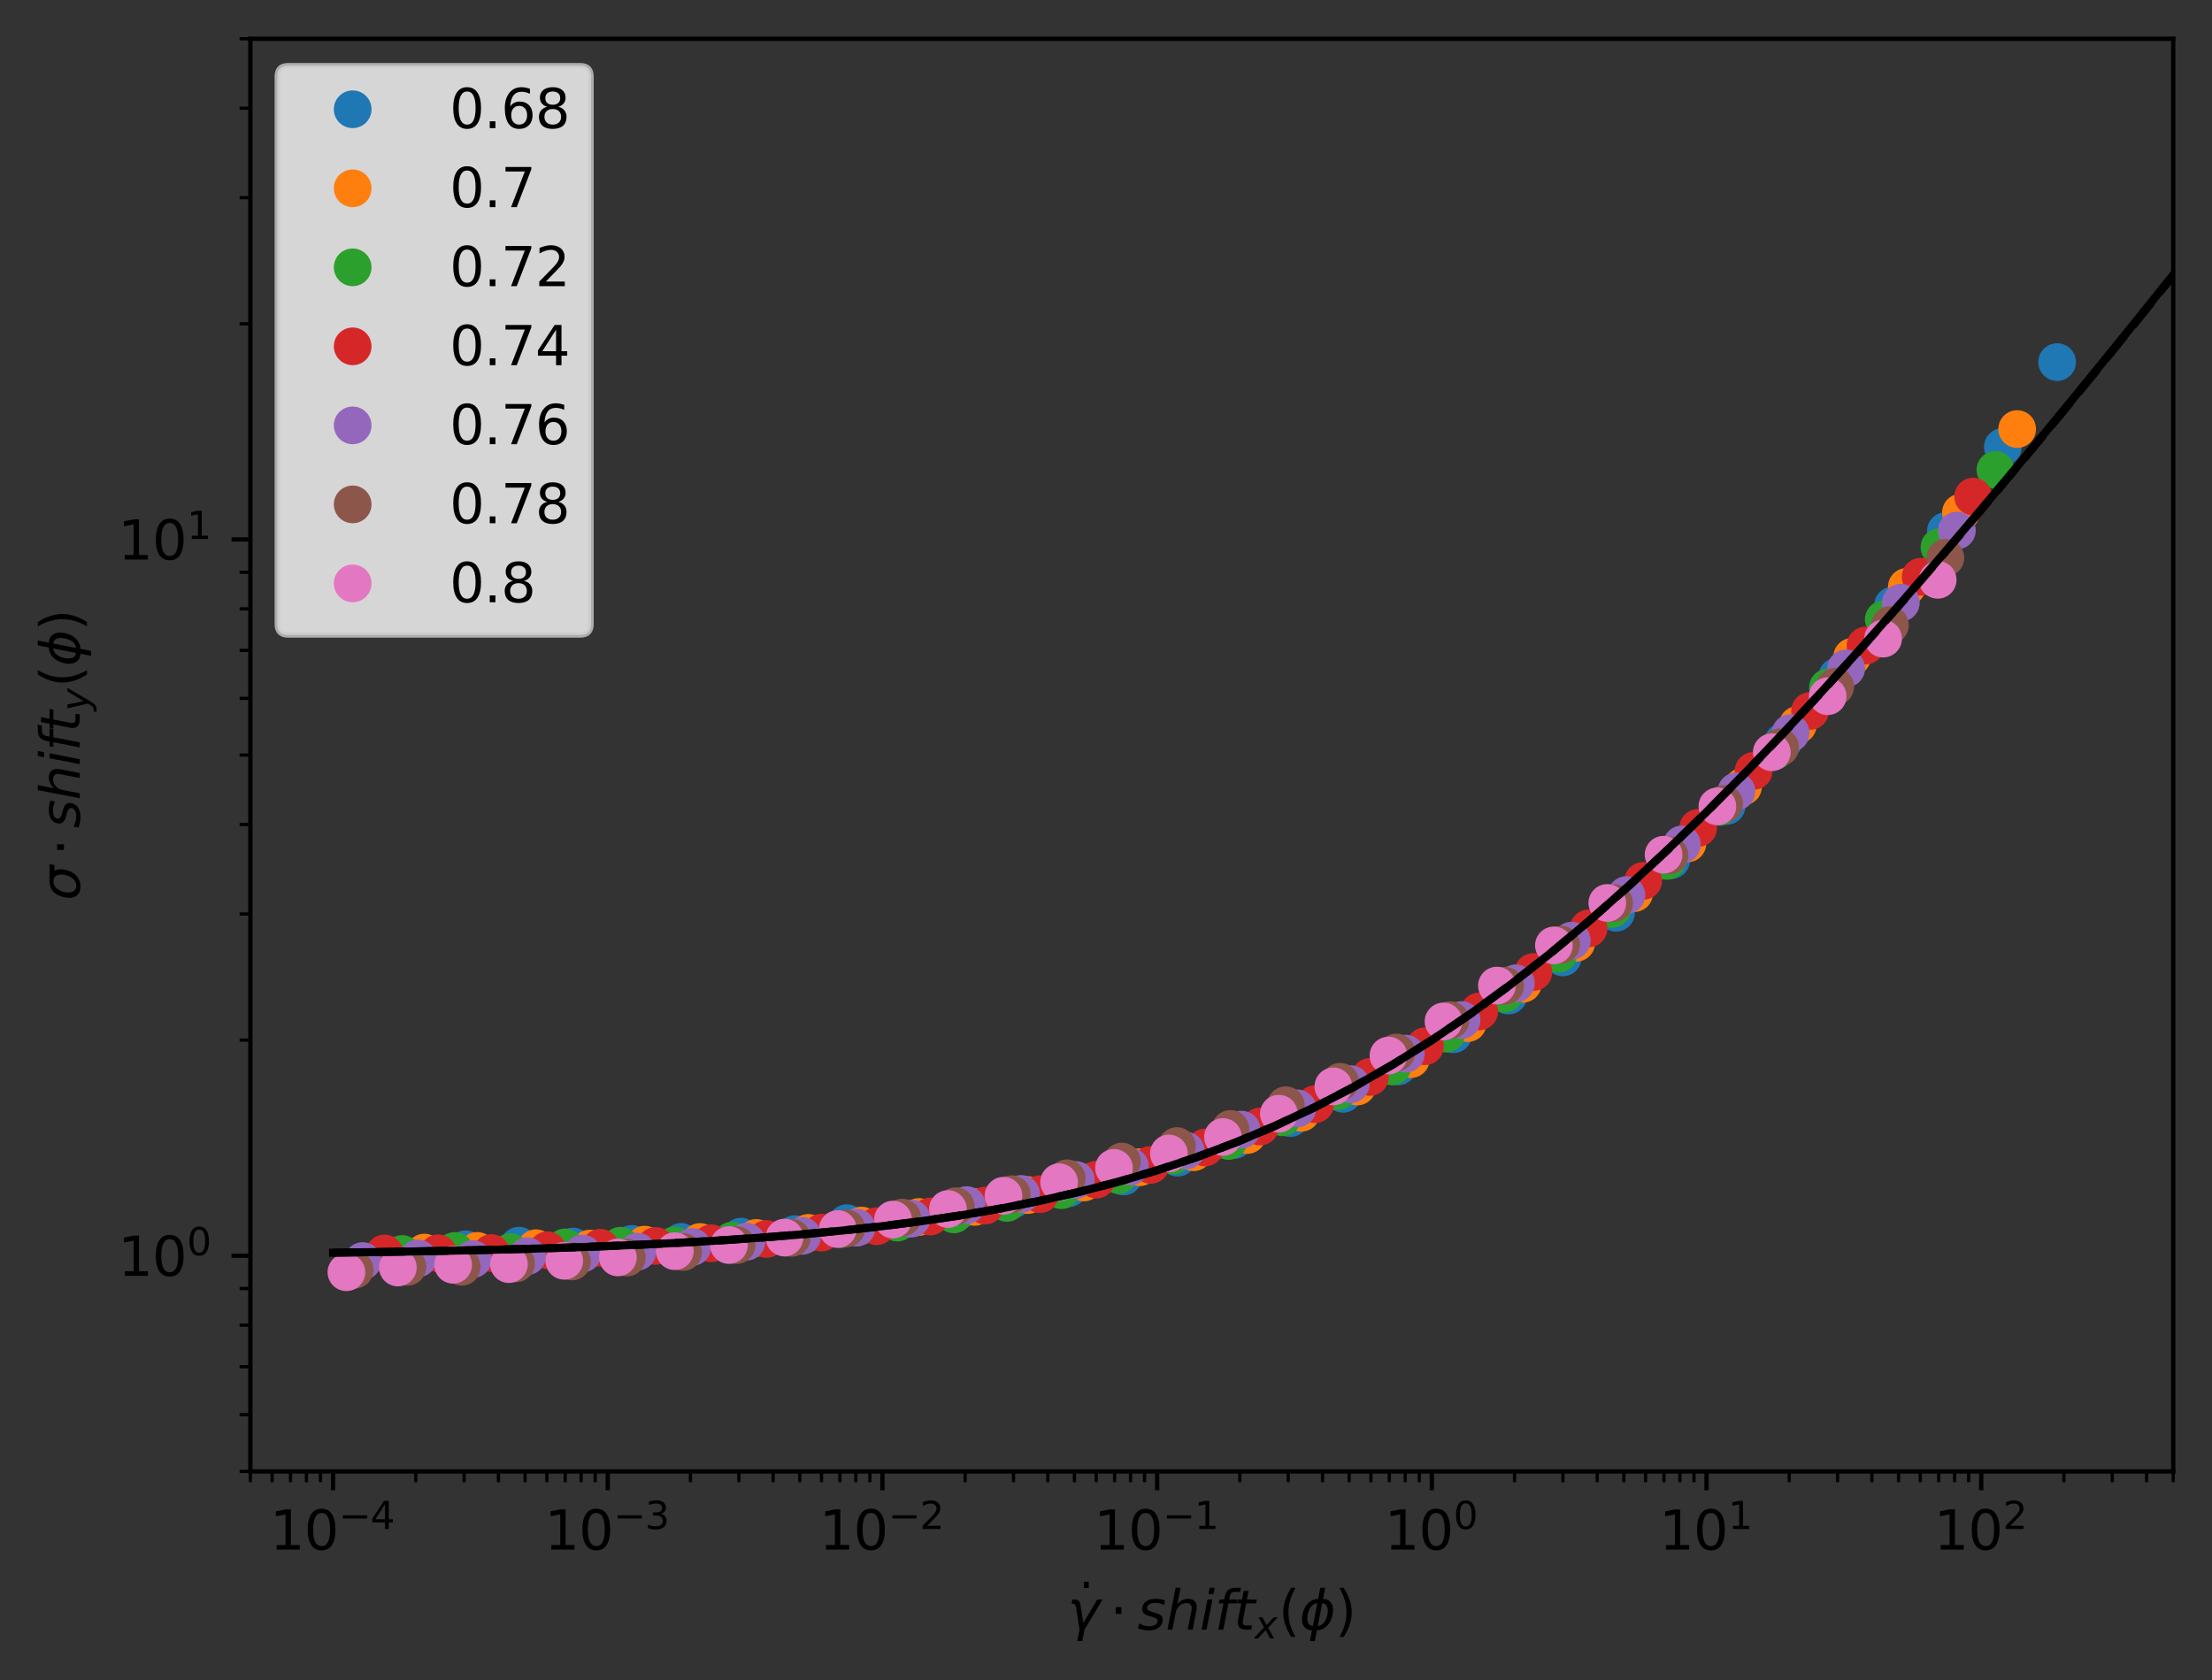 <?xml version="1.0" encoding="utf-8" standalone="no"?>
<!DOCTYPE svg PUBLIC "-//W3C//DTD SVG 1.1//EN"
  "http://www.w3.org/Graphics/SVG/1.1/DTD/svg11.dtd">
<svg xmlns:xlink="http://www.w3.org/1999/xlink" width="410.82pt" height="312.09pt" viewBox="0 0 410.82 312.09" xmlns="http://www.w3.org/2000/svg" version="1.1">
 <rect x="0" y="0" width="410.82" height="312.09" fill="#333333" stroke="none"/>
 <defs>
  <style type="text/css">*{stroke-linejoin: round; stroke-linecap: butt}</style>
 </defs>
 <g id="figure_1">
  <g id="patch_1">
   <path d="M 0 312.09 
L 410.82 312.09 
L 410.82 0 
L 0 0 
L 0 312.09 
z
" style="fill: none"/>
  </g>
  <g id="axes_1">
   <g id="patch_2">
    <path d="M 46.5 273.312 
L 403.62 273.312 
L 403.62 7.2 
L 46.5 7.2 
L 46.5 273.312 
z
" style="fill: none"/>
   </g>
   <g id="matplotlib.axis_1">
    <g id="xtick_1">
     <g id="line2d_1">
      <defs>
       <path id="m30d08ba9cd" d="M 0 0 
L 0 3.5 
" style="stroke: #000000; stroke-width: 0.8"/>
      </defs>
      <g>
       <use xlink:href="#m30d08ba9cd" x="61.858" y="273.312" style="stroke: #000000; stroke-width: 0.8"/>
      </g>
     </g>
     <g id="text_1">
      <!-- $\mathdefault{10^{-4}}$ -->
      <g transform="translate(50.108 287.91) scale(0.1 -0.1)">
       <defs>
        <path id="DejaVuSans-31" d="M 794 531 
L 1825 531 
L 1825 4091 
L 703 3866 
L 703 4441 
L 1819 4666 
L 2450 4666 
L 2450 531 
L 3481 531 
L 3481 0 
L 794 0 
L 794 531 
z
" transform="scale(0.016)"/>
        <path id="DejaVuSans-30" d="M 2034 4250 
Q 1547 4250 1301 3770 
Q 1056 3291 1056 2328 
Q 1056 1369 1301 889 
Q 1547 409 2034 409 
Q 2525 409 2770 889 
Q 3016 1369 3016 2328 
Q 3016 3291 2770 3770 
Q 2525 4250 2034 4250 
z
M 2034 4750 
Q 2819 4750 3233 4129 
Q 3647 3509 3647 2328 
Q 3647 1150 3233 529 
Q 2819 -91 2034 -91 
Q 1250 -91 836 529 
Q 422 1150 422 2328 
Q 422 3509 836 4129 
Q 1250 4750 2034 4750 
z
" transform="scale(0.016)"/>
        <path id="DejaVuSans-2212" d="M 678 2272 
L 4684 2272 
L 4684 1741 
L 678 1741 
L 678 2272 
z
" transform="scale(0.016)"/>
        <path id="DejaVuSans-34" d="M 2419 4116 
L 825 1625 
L 2419 1625 
L 2419 4116 
z
M 2253 4666 
L 3047 4666 
L 3047 1625 
L 3713 1625 
L 3713 1100 
L 3047 1100 
L 3047 0 
L 2419 0 
L 2419 1100 
L 313 1100 
L 313 1709 
L 2253 4666 
z
" transform="scale(0.016)"/>
       </defs>
       <use xlink:href="#DejaVuSans-31" transform="translate(0 0.684)"/>
       <use xlink:href="#DejaVuSans-30" transform="translate(63.623 0.684)"/>
       <use xlink:href="#DejaVuSans-2212" transform="translate(128.203 38.966) scale(0.7)"/>
       <use xlink:href="#DejaVuSans-34" transform="translate(186.855 38.966) scale(0.7)"/>
      </g>
     </g>
    </g>
    <g id="xtick_2">
     <g id="line2d_2">
      <g>
       <use xlink:href="#m30d08ba9cd" x="112.875" y="273.312" style="stroke: #000000; stroke-width: 0.8"/>
      </g>
     </g>
     <g id="text_2">
      <!-- $\mathdefault{10^{-3}}$ -->
      <g transform="translate(101.125 287.91) scale(0.1 -0.1)">
       <defs>
        <path id="DejaVuSans-33" d="M 2597 2516 
Q 3050 2419 3304 2112 
Q 3559 1806 3559 1356 
Q 3559 666 3084 287 
Q 2609 -91 1734 -91 
Q 1441 -91 1130 -33 
Q 819 25 488 141 
L 488 750 
Q 750 597 1062 519 
Q 1375 441 1716 441 
Q 2309 441 2620 675 
Q 2931 909 2931 1356 
Q 2931 1769 2642 2001 
Q 2353 2234 1838 2234 
L 1294 2234 
L 1294 2753 
L 1863 2753 
Q 2328 2753 2575 2939 
Q 2822 3125 2822 3475 
Q 2822 3834 2567 4026 
Q 2313 4219 1838 4219 
Q 1578 4219 1281 4162 
Q 984 4106 628 3988 
L 628 4550 
Q 988 4650 1302 4700 
Q 1616 4750 1894 4750 
Q 2613 4750 3031 4423 
Q 3450 4097 3450 3541 
Q 3450 3153 3228 2886 
Q 3006 2619 2597 2516 
z
" transform="scale(0.016)"/>
       </defs>
       <use xlink:href="#DejaVuSans-31" transform="translate(0 0.766)"/>
       <use xlink:href="#DejaVuSans-30" transform="translate(63.623 0.766)"/>
       <use xlink:href="#DejaVuSans-2212" transform="translate(128.203 39.047) scale(0.7)"/>
       <use xlink:href="#DejaVuSans-33" transform="translate(186.855 39.047) scale(0.7)"/>
      </g>
     </g>
    </g>
    <g id="xtick_3">
     <g id="line2d_3">
      <g>
       <use xlink:href="#m30d08ba9cd" x="163.892" y="273.312" style="stroke: #000000; stroke-width: 0.8"/>
      </g>
     </g>
     <g id="text_3">
      <!-- $\mathdefault{10^{-2}}$ -->
      <g transform="translate(152.142 287.91) scale(0.1 -0.1)">
       <defs>
        <path id="DejaVuSans-32" d="M 1228 531 
L 3431 531 
L 3431 0 
L 469 0 
L 469 531 
Q 828 903 1448 1529 
Q 2069 2156 2228 2338 
Q 2531 2678 2651 2914 
Q 2772 3150 2772 3378 
Q 2772 3750 2511 3984 
Q 2250 4219 1831 4219 
Q 1534 4219 1204 4116 
Q 875 4013 500 3803 
L 500 4441 
Q 881 4594 1212 4672 
Q 1544 4750 1819 4750 
Q 2544 4750 2975 4387 
Q 3406 4025 3406 3419 
Q 3406 3131 3298 2873 
Q 3191 2616 2906 2266 
Q 2828 2175 2409 1742 
Q 1991 1309 1228 531 
z
" transform="scale(0.016)"/>
       </defs>
       <use xlink:href="#DejaVuSans-31" transform="translate(0 0.766)"/>
       <use xlink:href="#DejaVuSans-30" transform="translate(63.623 0.766)"/>
       <use xlink:href="#DejaVuSans-2212" transform="translate(128.203 39.047) scale(0.7)"/>
       <use xlink:href="#DejaVuSans-32" transform="translate(186.855 39.047) scale(0.7)"/>
      </g>
     </g>
    </g>
    <g id="xtick_4">
     <g id="line2d_4">
      <g>
       <use xlink:href="#m30d08ba9cd" x="214.909" y="273.312" style="stroke: #000000; stroke-width: 0.8"/>
      </g>
     </g>
     <g id="text_4">
      <!-- $\mathdefault{10^{-1}}$ -->
      <g transform="translate(203.159 287.91) scale(0.1 -0.1)">
       <use xlink:href="#DejaVuSans-31" transform="translate(0 0.684)"/>
       <use xlink:href="#DejaVuSans-30" transform="translate(63.623 0.684)"/>
       <use xlink:href="#DejaVuSans-2212" transform="translate(128.203 38.966) scale(0.7)"/>
       <use xlink:href="#DejaVuSans-31" transform="translate(186.855 38.966) scale(0.7)"/>
      </g>
     </g>
    </g>
    <g id="xtick_5">
     <g id="line2d_5">
      <g>
       <use xlink:href="#m30d08ba9cd" x="265.926" y="273.312" style="stroke: #000000; stroke-width: 0.8"/>
      </g>
     </g>
     <g id="text_5">
      <!-- $\mathdefault{10^{0}}$ -->
      <g transform="translate(257.126 287.91) scale(0.1 -0.1)">
       <use xlink:href="#DejaVuSans-31" transform="translate(0 0.766)"/>
       <use xlink:href="#DejaVuSans-30" transform="translate(63.623 0.766)"/>
       <use xlink:href="#DejaVuSans-30" transform="translate(128.203 39.047) scale(0.7)"/>
      </g>
     </g>
    </g>
    <g id="xtick_6">
     <g id="line2d_6">
      <g>
       <use xlink:href="#m30d08ba9cd" x="316.943" y="273.312" style="stroke: #000000; stroke-width: 0.8"/>
      </g>
     </g>
     <g id="text_6">
      <!-- $\mathdefault{10^{1}}$ -->
      <g transform="translate(308.143 287.91) scale(0.1 -0.1)">
       <use xlink:href="#DejaVuSans-31" transform="translate(0 0.684)"/>
       <use xlink:href="#DejaVuSans-30" transform="translate(63.623 0.684)"/>
       <use xlink:href="#DejaVuSans-31" transform="translate(128.203 38.966) scale(0.7)"/>
      </g>
     </g>
    </g>
    <g id="xtick_7">
     <g id="line2d_7">
      <g>
       <use xlink:href="#m30d08ba9cd" x="367.961" y="273.312" style="stroke: #000000; stroke-width: 0.8"/>
      </g>
     </g>
     <g id="text_7">
      <!-- $\mathdefault{10^{2}}$ -->
      <g transform="translate(359.161 287.91) scale(0.1 -0.1)">
       <use xlink:href="#DejaVuSans-31" transform="translate(0 0.766)"/>
       <use xlink:href="#DejaVuSans-30" transform="translate(63.623 0.766)"/>
       <use xlink:href="#DejaVuSans-32" transform="translate(128.203 39.047) scale(0.7)"/>
      </g>
     </g>
    </g>
    <g id="xtick_8">
     <g id="line2d_8">
      <defs>
       <path id="mc599f8130f" d="M 0 0 
L 0 2 
" style="stroke: #000000; stroke-width: 0.6"/>
      </defs>
      <g>
       <use xlink:href="#mc599f8130f" x="46.5" y="273.312" style="stroke: #000000; stroke-width: 0.6"/>
      </g>
     </g>
    </g>
    <g id="xtick_9">
     <g id="line2d_9">
      <g>
       <use xlink:href="#mc599f8130f" x="50.54" y="273.312" style="stroke: #000000; stroke-width: 0.6"/>
      </g>
     </g>
    </g>
    <g id="xtick_10">
     <g id="line2d_10">
      <g>
       <use xlink:href="#mc599f8130f" x="53.955" y="273.312" style="stroke: #000000; stroke-width: 0.6"/>
      </g>
     </g>
    </g>
    <g id="xtick_11">
     <g id="line2d_11">
      <g>
       <use xlink:href="#mc599f8130f" x="56.914" y="273.312" style="stroke: #000000; stroke-width: 0.6"/>
      </g>
     </g>
    </g>
    <g id="xtick_12">
     <g id="line2d_12">
      <g>
       <use xlink:href="#mc599f8130f" x="59.523" y="273.312" style="stroke: #000000; stroke-width: 0.6"/>
      </g>
     </g>
    </g>
    <g id="xtick_13">
     <g id="line2d_13">
      <g>
       <use xlink:href="#mc599f8130f" x="77.215" y="273.312" style="stroke: #000000; stroke-width: 0.6"/>
      </g>
     </g>
    </g>
    <g id="xtick_14">
     <g id="line2d_14">
      <g>
       <use xlink:href="#mc599f8130f" x="86.199" y="273.312" style="stroke: #000000; stroke-width: 0.6"/>
      </g>
     </g>
    </g>
    <g id="xtick_15">
     <g id="line2d_15">
      <g>
       <use xlink:href="#mc599f8130f" x="92.573" y="273.312" style="stroke: #000000; stroke-width: 0.6"/>
      </g>
     </g>
    </g>
    <g id="xtick_16">
     <g id="line2d_16">
      <g>
       <use xlink:href="#mc599f8130f" x="97.517" y="273.312" style="stroke: #000000; stroke-width: 0.6"/>
      </g>
     </g>
    </g>
    <g id="xtick_17">
     <g id="line2d_17">
      <g>
       <use xlink:href="#mc599f8130f" x="101.557" y="273.312" style="stroke: #000000; stroke-width: 0.6"/>
      </g>
     </g>
    </g>
    <g id="xtick_18">
     <g id="line2d_18">
      <g>
       <use xlink:href="#mc599f8130f" x="104.972" y="273.312" style="stroke: #000000; stroke-width: 0.6"/>
      </g>
     </g>
    </g>
    <g id="xtick_19">
     <g id="line2d_19">
      <g>
       <use xlink:href="#mc599f8130f" x="107.931" y="273.312" style="stroke: #000000; stroke-width: 0.6"/>
      </g>
     </g>
    </g>
    <g id="xtick_20">
     <g id="line2d_20">
      <g>
       <use xlink:href="#mc599f8130f" x="110.54" y="273.312" style="stroke: #000000; stroke-width: 0.6"/>
      </g>
     </g>
    </g>
    <g id="xtick_21">
     <g id="line2d_21">
      <g>
       <use xlink:href="#mc599f8130f" x="128.233" y="273.312" style="stroke: #000000; stroke-width: 0.6"/>
      </g>
     </g>
    </g>
    <g id="xtick_22">
     <g id="line2d_22">
      <g>
       <use xlink:href="#mc599f8130f" x="137.216" y="273.312" style="stroke: #000000; stroke-width: 0.6"/>
      </g>
     </g>
    </g>
    <g id="xtick_23">
     <g id="line2d_23">
      <g>
       <use xlink:href="#mc599f8130f" x="143.59" y="273.312" style="stroke: #000000; stroke-width: 0.6"/>
      </g>
     </g>
    </g>
    <g id="xtick_24">
     <g id="line2d_24">
      <g>
       <use xlink:href="#mc599f8130f" x="148.534" y="273.312" style="stroke: #000000; stroke-width: 0.6"/>
      </g>
     </g>
    </g>
    <g id="xtick_25">
     <g id="line2d_25">
      <g>
       <use xlink:href="#mc599f8130f" x="152.574" y="273.312" style="stroke: #000000; stroke-width: 0.6"/>
      </g>
     </g>
    </g>
    <g id="xtick_26">
     <g id="line2d_26">
      <g>
       <use xlink:href="#mc599f8130f" x="155.989" y="273.312" style="stroke: #000000; stroke-width: 0.6"/>
      </g>
     </g>
    </g>
    <g id="xtick_27">
     <g id="line2d_27">
      <g>
       <use xlink:href="#mc599f8130f" x="158.948" y="273.312" style="stroke: #000000; stroke-width: 0.6"/>
      </g>
     </g>
    </g>
    <g id="xtick_28">
     <g id="line2d_28">
      <g>
       <use xlink:href="#mc599f8130f" x="161.558" y="273.312" style="stroke: #000000; stroke-width: 0.6"/>
      </g>
     </g>
    </g>
    <g id="xtick_29">
     <g id="line2d_29">
      <g>
       <use xlink:href="#mc599f8130f" x="179.25" y="273.312" style="stroke: #000000; stroke-width: 0.6"/>
      </g>
     </g>
    </g>
    <g id="xtick_30">
     <g id="line2d_30">
      <g>
       <use xlink:href="#mc599f8130f" x="188.233" y="273.312" style="stroke: #000000; stroke-width: 0.6"/>
      </g>
     </g>
    </g>
    <g id="xtick_31">
     <g id="line2d_31">
      <g>
       <use xlink:href="#mc599f8130f" x="194.607" y="273.312" style="stroke: #000000; stroke-width: 0.6"/>
      </g>
     </g>
    </g>
    <g id="xtick_32">
     <g id="line2d_32">
      <g>
       <use xlink:href="#mc599f8130f" x="199.551" y="273.312" style="stroke: #000000; stroke-width: 0.6"/>
      </g>
     </g>
    </g>
    <g id="xtick_33">
     <g id="line2d_33">
      <g>
       <use xlink:href="#mc599f8130f" x="203.591" y="273.312" style="stroke: #000000; stroke-width: 0.6"/>
      </g>
     </g>
    </g>
    <g id="xtick_34">
     <g id="line2d_34">
      <g>
       <use xlink:href="#mc599f8130f" x="207.006" y="273.312" style="stroke: #000000; stroke-width: 0.6"/>
      </g>
     </g>
    </g>
    <g id="xtick_35">
     <g id="line2d_35">
      <g>
       <use xlink:href="#mc599f8130f" x="209.965" y="273.312" style="stroke: #000000; stroke-width: 0.6"/>
      </g>
     </g>
    </g>
    <g id="xtick_36">
     <g id="line2d_36">
      <g>
       <use xlink:href="#mc599f8130f" x="212.575" y="273.312" style="stroke: #000000; stroke-width: 0.6"/>
      </g>
     </g>
    </g>
    <g id="xtick_37">
     <g id="line2d_37">
      <g>
       <use xlink:href="#mc599f8130f" x="230.267" y="273.312" style="stroke: #000000; stroke-width: 0.6"/>
      </g>
     </g>
    </g>
    <g id="xtick_38">
     <g id="line2d_38">
      <g>
       <use xlink:href="#mc599f8130f" x="239.25" y="273.312" style="stroke: #000000; stroke-width: 0.6"/>
      </g>
     </g>
    </g>
    <g id="xtick_39">
     <g id="line2d_39">
      <g>
       <use xlink:href="#mc599f8130f" x="245.624" y="273.312" style="stroke: #000000; stroke-width: 0.6"/>
      </g>
     </g>
    </g>
    <g id="xtick_40">
     <g id="line2d_40">
      <g>
       <use xlink:href="#mc599f8130f" x="250.569" y="273.312" style="stroke: #000000; stroke-width: 0.6"/>
      </g>
     </g>
    </g>
    <g id="xtick_41">
     <g id="line2d_41">
      <g>
       <use xlink:href="#mc599f8130f" x="254.608" y="273.312" style="stroke: #000000; stroke-width: 0.6"/>
      </g>
     </g>
    </g>
    <g id="xtick_42">
     <g id="line2d_42">
      <g>
       <use xlink:href="#mc599f8130f" x="258.024" y="273.312" style="stroke: #000000; stroke-width: 0.6"/>
      </g>
     </g>
    </g>
    <g id="xtick_43">
     <g id="line2d_43">
      <g>
       <use xlink:href="#mc599f8130f" x="260.982" y="273.312" style="stroke: #000000; stroke-width: 0.6"/>
      </g>
     </g>
    </g>
    <g id="xtick_44">
     <g id="line2d_44">
      <g>
       <use xlink:href="#mc599f8130f" x="263.592" y="273.312" style="stroke: #000000; stroke-width: 0.6"/>
      </g>
     </g>
    </g>
    <g id="xtick_45">
     <g id="line2d_45">
      <g>
       <use xlink:href="#mc599f8130f" x="281.284" y="273.312" style="stroke: #000000; stroke-width: 0.6"/>
      </g>
     </g>
    </g>
    <g id="xtick_46">
     <g id="line2d_46">
      <g>
       <use xlink:href="#mc599f8130f" x="290.268" y="273.312" style="stroke: #000000; stroke-width: 0.6"/>
      </g>
     </g>
    </g>
    <g id="xtick_47">
     <g id="line2d_47">
      <g>
       <use xlink:href="#mc599f8130f" x="296.642" y="273.312" style="stroke: #000000; stroke-width: 0.6"/>
      </g>
     </g>
    </g>
    <g id="xtick_48">
     <g id="line2d_48">
      <g>
       <use xlink:href="#mc599f8130f" x="301.586" y="273.312" style="stroke: #000000; stroke-width: 0.6"/>
      </g>
     </g>
    </g>
    <g id="xtick_49">
     <g id="line2d_49">
      <g>
       <use xlink:href="#mc599f8130f" x="305.625" y="273.312" style="stroke: #000000; stroke-width: 0.6"/>
      </g>
     </g>
    </g>
    <g id="xtick_50">
     <g id="line2d_50">
      <g>
       <use xlink:href="#mc599f8130f" x="309.041" y="273.312" style="stroke: #000000; stroke-width: 0.6"/>
      </g>
     </g>
    </g>
    <g id="xtick_51">
     <g id="line2d_51">
      <g>
       <use xlink:href="#mc599f8130f" x="311.999" y="273.312" style="stroke: #000000; stroke-width: 0.6"/>
      </g>
     </g>
    </g>
    <g id="xtick_52">
     <g id="line2d_52">
      <g>
       <use xlink:href="#mc599f8130f" x="314.609" y="273.312" style="stroke: #000000; stroke-width: 0.6"/>
      </g>
     </g>
    </g>
    <g id="xtick_53">
     <g id="line2d_53">
      <g>
       <use xlink:href="#mc599f8130f" x="332.301" y="273.312" style="stroke: #000000; stroke-width: 0.6"/>
      </g>
     </g>
    </g>
    <g id="xtick_54">
     <g id="line2d_54">
      <g>
       <use xlink:href="#mc599f8130f" x="341.285" y="273.312" style="stroke: #000000; stroke-width: 0.6"/>
      </g>
     </g>
    </g>
    <g id="xtick_55">
     <g id="line2d_55">
      <g>
       <use xlink:href="#mc599f8130f" x="347.659" y="273.312" style="stroke: #000000; stroke-width: 0.6"/>
      </g>
     </g>
    </g>
    <g id="xtick_56">
     <g id="line2d_56">
      <g>
       <use xlink:href="#mc599f8130f" x="352.603" y="273.312" style="stroke: #000000; stroke-width: 0.6"/>
      </g>
     </g>
    </g>
    <g id="xtick_57">
     <g id="line2d_57">
      <g>
       <use xlink:href="#mc599f8130f" x="356.642" y="273.312" style="stroke: #000000; stroke-width: 0.6"/>
      </g>
     </g>
    </g>
    <g id="xtick_58">
     <g id="line2d_58">
      <g>
       <use xlink:href="#mc599f8130f" x="360.058" y="273.312" style="stroke: #000000; stroke-width: 0.6"/>
      </g>
     </g>
    </g>
    <g id="xtick_59">
     <g id="line2d_59">
      <g>
       <use xlink:href="#mc599f8130f" x="363.016" y="273.312" style="stroke: #000000; stroke-width: 0.6"/>
      </g>
     </g>
    </g>
    <g id="xtick_60">
     <g id="line2d_60">
      <g>
       <use xlink:href="#mc599f8130f" x="365.626" y="273.312" style="stroke: #000000; stroke-width: 0.6"/>
      </g>
     </g>
    </g>
    <g id="xtick_61">
     <g id="line2d_61">
      <g>
       <use xlink:href="#mc599f8130f" x="383.318" y="273.312" style="stroke: #000000; stroke-width: 0.6"/>
      </g>
     </g>
    </g>
    <g id="xtick_62">
     <g id="line2d_62">
      <g>
       <use xlink:href="#mc599f8130f" x="392.302" y="273.312" style="stroke: #000000; stroke-width: 0.6"/>
      </g>
     </g>
    </g>
    <g id="xtick_63">
     <g id="line2d_63">
      <g>
       <use xlink:href="#mc599f8130f" x="398.676" y="273.312" style="stroke: #000000; stroke-width: 0.6"/>
      </g>
     </g>
    </g>
    <g id="xtick_64">
     <g id="line2d_64">
      <g>
       <use xlink:href="#mc599f8130f" x="403.62" y="273.312" style="stroke: #000000; stroke-width: 0.6"/>
      </g>
     </g>
    </g>
    <g id="text_8">
     <!-- $\dot\gamma \cdot shift_x(\phi)$ -->
     <g transform="translate(198.26 302.79) scale(0.1 -0.1)">
      <defs>
       <path id="DejaVuSans-307" d="M -1894 4863 
L -1319 4863 
L -1319 4134 
L -1894 4134 
L -1894 4863 
z
M -1600 3584 
L -1600 3584 
z
" transform="scale(0.016)"/>
       <path id="DejaVuSans-Oblique-3b3" d="M 1491 2950 
L 1838 788 
L 3456 3500 
L 4066 3500 
L 1972 0 
L 1713 -1331 
L 1138 -1331 
L 1397 0 
L 988 2613 
Q 925 3006 628 3006 
L 475 3006 
L 569 3500 
L 788 3500 
Q 1403 3500 1491 2950 
z
" transform="scale(0.016)"/>
       <path id="DejaVuSans-22c5" d="M 684 2619 
L 1344 2619 
L 1344 1825 
L 684 1825 
L 684 2619 
z
" transform="scale(0.016)"/>
       <path id="DejaVuSans-Oblique-73" d="M 3200 3397 
L 3091 2853 
Q 2863 2978 2609 3040 
Q 2356 3103 2088 3103 
Q 1634 3103 1373 2948 
Q 1113 2794 1113 2528 
Q 1113 2219 1719 2053 
Q 1766 2041 1788 2034 
L 1972 1978 
Q 2547 1819 2739 1644 
Q 2931 1469 2931 1166 
Q 2931 609 2489 259 
Q 2047 -91 1331 -91 
Q 1053 -91 747 -37 
Q 441 16 72 128 
L 184 722 
Q 500 559 806 475 
Q 1113 391 1394 391 
Q 1816 391 2080 572 
Q 2344 753 2344 1031 
Q 2344 1331 1650 1516 
L 1591 1531 
L 1394 1581 
Q 956 1697 753 1886 
Q 550 2075 550 2369 
Q 550 2928 970 3256 
Q 1391 3584 2113 3584 
Q 2397 3584 2667 3537 
Q 2938 3491 3200 3397 
z
" transform="scale(0.016)"/>
       <path id="DejaVuSans-Oblique-68" d="M 3566 2113 
L 3156 0 
L 2578 0 
L 2988 2091 
Q 3016 2238 3031 2350 
Q 3047 2463 3047 2528 
Q 3047 2791 2881 2937 
Q 2716 3084 2419 3084 
Q 1956 3084 1617 2771 
Q 1278 2459 1178 1941 
L 800 0 
L 225 0 
L 1172 4863 
L 1747 4863 
L 1375 2950 
Q 1594 3244 1934 3414 
Q 2275 3584 2650 3584 
Q 3113 3584 3367 3334 
Q 3622 3084 3622 2631 
Q 3622 2519 3608 2391 
Q 3594 2263 3566 2113 
z
" transform="scale(0.016)"/>
       <path id="DejaVuSans-Oblique-69" d="M 1172 4863 
L 1747 4863 
L 1606 4134 
L 1031 4134 
L 1172 4863 
z
M 909 3500 
L 1484 3500 
L 800 0 
L 225 0 
L 909 3500 
z
" transform="scale(0.016)"/>
       <path id="DejaVuSans-Oblique-66" d="M 3059 4863 
L 2969 4384 
L 2419 4384 
Q 2106 4384 1964 4261 
Q 1822 4138 1753 3809 
L 1691 3500 
L 2638 3500 
L 2553 3053 
L 1606 3053 
L 1013 0 
L 434 0 
L 1031 3053 
L 481 3053 
L 563 3500 
L 1113 3500 
L 1159 3744 
Q 1278 4363 1576 4613 
Q 1875 4863 2516 4863 
L 3059 4863 
z
" transform="scale(0.016)"/>
       <path id="DejaVuSans-Oblique-74" d="M 2706 3500 
L 2619 3053 
L 1472 3053 
L 1100 1153 
Q 1081 1047 1072 975 
Q 1063 903 1063 863 
Q 1063 663 1183 572 
Q 1303 481 1569 481 
L 2150 481 
L 2053 0 
L 1503 0 
Q 991 0 739 200 
Q 488 400 488 806 
Q 488 878 497 964 
Q 506 1050 525 1153 
L 897 3053 
L 409 3053 
L 500 3500 
L 978 3500 
L 1172 4494 
L 1747 4494 
L 1556 3500 
L 2706 3500 
z
" transform="scale(0.016)"/>
       <path id="DejaVuSans-Oblique-78" d="M 3841 3500 
L 2234 1784 
L 3219 0 
L 2559 0 
L 1819 1388 
L 531 0 
L -166 0 
L 1556 1844 
L 641 3500 
L 1300 3500 
L 1972 2234 
L 3144 3500 
L 3841 3500 
z
" transform="scale(0.016)"/>
       <path id="DejaVuSans-28" d="M 1984 4856 
Q 1566 4138 1362 3434 
Q 1159 2731 1159 2009 
Q 1159 1288 1364 580 
Q 1569 -128 1984 -844 
L 1484 -844 
Q 1016 -109 783 600 
Q 550 1309 550 2009 
Q 550 2706 781 3412 
Q 1013 4119 1484 4856 
L 1984 4856 
z
" transform="scale(0.016)"/>
       <path id="DejaVuSans-Oblique-3d5" d="M 2991 4863 
L 2738 3572 
Q 3363 3572 3684 3094 
Q 4016 2606 3850 1747 
Q 3681 888 3159 400 
Q 2653 -78 2028 -78 
L 1784 -1331 
L 1213 -1331 
L 1456 -78 
Q 834 -78 509 400 
Q 178 888 347 1747 
Q 513 2606 1034 3094 
Q 1544 3572 2166 3572 
L 2419 4863 
L 2991 4863 
z
M 2128 434 
Q 2481 434 2784 756 
Q 3116 1116 3244 1747 
Q 3369 2372 3169 2738 
Q 2991 3059 2638 3059 
L 2128 434 
z
M 1556 434 
L 2066 3059 
Q 1716 3059 1413 2738 
Q 1072 2372 953 1747 
Q 834 1116 1028 756 
Q 1203 434 1556 434 
z
" transform="scale(0.016)"/>
       <path id="DejaVuSans-29" d="M 513 4856 
L 1013 4856 
Q 1481 4119 1714 3412 
Q 1947 2706 1947 2009 
Q 1947 1309 1714 600 
Q 1481 -109 1013 -844 
L 513 -844 
Q 928 -128 1133 580 
Q 1338 1288 1338 2009 
Q 1338 2731 1133 3434 
Q 928 4138 513 4856 
z
" transform="scale(0.016)"/>
      </defs>
      <use xlink:href="#DejaVuSans-307" transform="translate(60.617 12.016)"/>
      <use xlink:href="#DejaVuSans-Oblique-3b3" transform="translate(0 0.828)"/>
      <use xlink:href="#DejaVuSans-22c5" transform="translate(78.662 0.828)"/>
      <use xlink:href="#DejaVuSans-Oblique-73" transform="translate(129.932 0.828)"/>
      <use xlink:href="#DejaVuSans-Oblique-68" transform="translate(182.031 0.828)"/>
      <use xlink:href="#DejaVuSans-Oblique-69" transform="translate(245.41 0.828)"/>
      <use xlink:href="#DejaVuSans-Oblique-66" transform="translate(273.193 0.828)"/>
      <use xlink:href="#DejaVuSans-Oblique-74" transform="translate(308.398 0.828)"/>
      <use xlink:href="#DejaVuSans-Oblique-78" transform="translate(347.607 -15.578) scale(0.7)"/>
      <use xlink:href="#DejaVuSans-28" transform="translate(391.768 0.828)"/>
      <use xlink:href="#DejaVuSans-Oblique-3d5" transform="translate(430.781 0.828)"/>
      <use xlink:href="#DejaVuSans-29" transform="translate(496.748 0.828)"/>
     </g>
    </g>
   </g>
   <g id="matplotlib.axis_2">
    <g id="ytick_1">
     <g id="line2d_65">
      <defs>
       <path id="mc5e116000c" d="M 0 0 
L -3.5 0 
" style="stroke: #000000; stroke-width: 0.8"/>
      </defs>
      <g>
       <use xlink:href="#mc5e116000c" x="46.5" y="233.258" style="stroke: #000000; stroke-width: 0.8"/>
      </g>
     </g>
     <g id="text_9">
      <!-- $\mathdefault{10^{0}}$ -->
      <g transform="translate(21.9 237.057) scale(0.1 -0.1)">
       <use xlink:href="#DejaVuSans-31" transform="translate(0 0.766)"/>
       <use xlink:href="#DejaVuSans-30" transform="translate(63.623 0.766)"/>
       <use xlink:href="#DejaVuSans-30" transform="translate(128.203 39.047) scale(0.7)"/>
      </g>
     </g>
    </g>
    <g id="ytick_2">
     <g id="line2d_66">
      <g>
       <use xlink:href="#mc5e116000c" x="46.5" y="100.202" style="stroke: #000000; stroke-width: 0.8"/>
      </g>
     </g>
     <g id="text_10">
      <!-- $\mathdefault{10^{1}}$ -->
      <g transform="translate(21.9 104.001) scale(0.1 -0.1)">
       <use xlink:href="#DejaVuSans-31" transform="translate(0 0.684)"/>
       <use xlink:href="#DejaVuSans-30" transform="translate(63.623 0.684)"/>
       <use xlink:href="#DejaVuSans-31" transform="translate(128.203 38.966) scale(0.7)"/>
      </g>
     </g>
    </g>
    <g id="ytick_3">
     <g id="line2d_67">
      <defs>
       <path id="m29bf4c0fb0" d="M 0 0 
L -2 0 
" style="stroke: #000000; stroke-width: 0.6"/>
      </defs>
      <g>
       <use xlink:href="#m29bf4c0fb0" x="46.5" y="273.312" style="stroke: #000000; stroke-width: 0.6"/>
      </g>
     </g>
    </g>
    <g id="ytick_4">
     <g id="line2d_68">
      <g>
       <use xlink:href="#m29bf4c0fb0" x="46.5" y="262.776" style="stroke: #000000; stroke-width: 0.6"/>
      </g>
     </g>
    </g>
    <g id="ytick_5">
     <g id="line2d_69">
      <g>
       <use xlink:href="#m29bf4c0fb0" x="46.5" y="253.869" style="stroke: #000000; stroke-width: 0.6"/>
      </g>
     </g>
    </g>
    <g id="ytick_6">
     <g id="line2d_70">
      <g>
       <use xlink:href="#m29bf4c0fb0" x="46.5" y="246.153" style="stroke: #000000; stroke-width: 0.6"/>
      </g>
     </g>
    </g>
    <g id="ytick_7">
     <g id="line2d_71">
      <g>
       <use xlink:href="#m29bf4c0fb0" x="46.5" y="239.346" style="stroke: #000000; stroke-width: 0.6"/>
      </g>
     </g>
    </g>
    <g id="ytick_8">
     <g id="line2d_72">
      <g>
       <use xlink:href="#m29bf4c0fb0" x="46.5" y="193.204" style="stroke: #000000; stroke-width: 0.6"/>
      </g>
     </g>
    </g>
    <g id="ytick_9">
     <g id="line2d_73">
      <g>
       <use xlink:href="#m29bf4c0fb0" x="46.5" y="169.774" style="stroke: #000000; stroke-width: 0.6"/>
      </g>
     </g>
    </g>
    <g id="ytick_10">
     <g id="line2d_74">
      <g>
       <use xlink:href="#m29bf4c0fb0" x="46.5" y="153.15" style="stroke: #000000; stroke-width: 0.6"/>
      </g>
     </g>
    </g>
    <g id="ytick_11">
     <g id="line2d_75">
      <g>
       <use xlink:href="#m29bf4c0fb0" x="46.5" y="140.256" style="stroke: #000000; stroke-width: 0.6"/>
      </g>
     </g>
    </g>
    <g id="ytick_12">
     <g id="line2d_76">
      <g>
       <use xlink:href="#m29bf4c0fb0" x="46.5" y="129.72" style="stroke: #000000; stroke-width: 0.6"/>
      </g>
     </g>
    </g>
    <g id="ytick_13">
     <g id="line2d_77">
      <g>
       <use xlink:href="#m29bf4c0fb0" x="46.5" y="120.813" style="stroke: #000000; stroke-width: 0.6"/>
      </g>
     </g>
    </g>
    <g id="ytick_14">
     <g id="line2d_78">
      <g>
       <use xlink:href="#m29bf4c0fb0" x="46.5" y="113.097" style="stroke: #000000; stroke-width: 0.6"/>
      </g>
     </g>
    </g>
    <g id="ytick_15">
     <g id="line2d_79">
      <g>
       <use xlink:href="#m29bf4c0fb0" x="46.5" y="106.29" style="stroke: #000000; stroke-width: 0.6"/>
      </g>
     </g>
    </g>
    <g id="ytick_16">
     <g id="line2d_80">
      <g>
       <use xlink:href="#m29bf4c0fb0" x="46.5" y="60.148" style="stroke: #000000; stroke-width: 0.6"/>
      </g>
     </g>
    </g>
    <g id="ytick_17">
     <g id="line2d_81">
      <g>
       <use xlink:href="#m29bf4c0fb0" x="46.5" y="36.718" style="stroke: #000000; stroke-width: 0.6"/>
      </g>
     </g>
    </g>
    <g id="ytick_18">
     <g id="line2d_82">
      <g>
       <use xlink:href="#m29bf4c0fb0" x="46.5" y="20.094" style="stroke: #000000; stroke-width: 0.6"/>
      </g>
     </g>
    </g>
    <g id="ytick_19">
     <g id="line2d_83">
      <g>
       <use xlink:href="#m29bf4c0fb0" x="46.5" y="7.2" style="stroke: #000000; stroke-width: 0.6"/>
      </g>
     </g>
    </g>
    <g id="text_11">
     <!-- $\sigma \cdot shift_y(\phi)$ -->
     <g transform="translate(14.8 167.256) rotate(-90) scale(0.1 -0.1)">
      <defs>
       <path id="DejaVuSans-Oblique-3c3" d="M 2219 3044 
Q 1744 3044 1422 2700 
Q 1081 2341 969 1747 
Q 844 1119 1044 756 
Q 1241 397 1706 397 
Q 2166 397 2503 759 
Q 2844 1122 2966 1747 
Q 3075 2319 2881 2700 
Q 2700 3044 2219 3044 
z
M 2309 3503 
L 4219 3500 
L 4106 2925 
L 3463 2925 
Q 3706 2438 3575 1747 
Q 3406 888 2884 400 
Q 2359 -91 1609 -91 
Q 856 -91 525 400 
Q 194 888 363 1747 
Q 528 2609 1050 3097 
Q 1484 3503 2309 3503 
z
" transform="scale(0.016)"/>
       <path id="DejaVuSans-Oblique-79" d="M 1588 -325 
Q 1188 -997 936 -1164 
Q 684 -1331 294 -1331 
L -159 -1331 
L -63 -850 
L 269 -850 
Q 509 -850 678 -719 
Q 847 -588 1056 -206 
L 1234 128 
L 459 3500 
L 1069 3500 
L 1650 819 
L 3256 3500 
L 3859 3500 
L 1588 -325 
z
" transform="scale(0.016)"/>
      </defs>
      <use xlink:href="#DejaVuSans-Oblique-3c3" transform="translate(0 0.016)"/>
      <use xlink:href="#DejaVuSans-22c5" transform="translate(82.861 0.016)"/>
      <use xlink:href="#DejaVuSans-Oblique-73" transform="translate(134.131 0.016)"/>
      <use xlink:href="#DejaVuSans-Oblique-68" transform="translate(186.23 0.016)"/>
      <use xlink:href="#DejaVuSans-Oblique-69" transform="translate(249.609 0.016)"/>
      <use xlink:href="#DejaVuSans-Oblique-66" transform="translate(277.393 0.016)"/>
      <use xlink:href="#DejaVuSans-Oblique-74" transform="translate(312.598 0.016)"/>
      <use xlink:href="#DejaVuSans-Oblique-79" transform="translate(351.807 -16.391) scale(0.7)"/>
      <use xlink:href="#DejaVuSans-28" transform="translate(395.967 0.016)"/>
      <use xlink:href="#DejaVuSans-Oblique-3d5" transform="translate(434.98 0.016)"/>
      <use xlink:href="#DejaVuSans-29" transform="translate(500.947 0.016)"/>
     </g>
    </g>
   </g>
   <g id="line2d_84">
    <defs>
     <path id="m2ea2ccae4a" d="M 0 3 
C 0.796 3 1.559 2.684 2.121 2.121 
C 2.684 1.559 3 0.796 3 0 
C 3 -0.796 2.684 -1.559 2.121 -2.121 
C 1.559 -2.684 0.796 -3 0 -3 
C -0.796 -3 -1.559 -2.684 -2.121 -2.121 
C -2.684 -1.559 -3 -0.796 -3 0 
C -3 0.796 -2.684 1.559 -2.121 2.121 
C -1.559 2.684 -0.796 3 0 3 
z
" style="stroke: #1f77b4"/>
    </defs>
    <g clip-path="url(#p73f2d8ac1f)">
     <use xlink:href="#m2ea2ccae4a" x="86.46" y="232.051" style="fill: #1f77b4; stroke: #1f77b4"/>
     <use xlink:href="#m2ea2ccae4a" x="96.37" y="231.378" style="fill: #1f77b4; stroke: #1f77b4"/>
     <use xlink:href="#m2ea2ccae4a" x="106.428" y="231.539" style="fill: #1f77b4; stroke: #1f77b4"/>
     <use xlink:href="#m2ea2ccae4a" x="117.312" y="231.052" style="fill: #1f77b4; stroke: #1f77b4"/>
     <use xlink:href="#m2ea2ccae4a" x="126.509" y="230.68" style="fill: #1f77b4; stroke: #1f77b4"/>
     <use xlink:href="#m2ea2ccae4a" x="137.601" y="229.704" style="fill: #1f77b4; stroke: #1f77b4"/>
     <use xlink:href="#m2ea2ccae4a" x="147.605" y="229.248" style="fill: #1f77b4; stroke: #1f77b4"/>
     <use xlink:href="#m2ea2ccae4a" x="157.281" y="227.209" style="fill: #1f77b4; stroke: #1f77b4"/>
     <use xlink:href="#m2ea2ccae4a" x="168.013" y="226.523" style="fill: #1f77b4; stroke: #1f77b4"/>
     <use xlink:href="#m2ea2ccae4a" x="177.764" y="225.087" style="fill: #1f77b4; stroke: #1f77b4"/>
     <use xlink:href="#m2ea2ccae4a" x="188.11" y="222.794" style="fill: #1f77b4; stroke: #1f77b4"/>
     <use xlink:href="#m2ea2ccae4a" x="198.46" y="220.733" style="fill: #1f77b4; stroke: #1f77b4"/>
     <use xlink:href="#m2ea2ccae4a" x="208.663" y="218.536" style="fill: #1f77b4; stroke: #1f77b4"/>
     <use xlink:href="#m2ea2ccae4a" x="218.733" y="215.037" style="fill: #1f77b4; stroke: #1f77b4"/>
     <use xlink:href="#m2ea2ccae4a" x="229.22" y="211.764" style="fill: #1f77b4; stroke: #1f77b4"/>
     <use xlink:href="#m2ea2ccae4a" x="239.634" y="207.69" style="fill: #1f77b4; stroke: #1f77b4"/>
     <use xlink:href="#m2ea2ccae4a" x="249.434" y="203.184" style="fill: #1f77b4; stroke: #1f77b4"/>
     <use xlink:href="#m2ea2ccae4a" x="259.645" y="198.089" style="fill: #1f77b4; stroke: #1f77b4"/>
     <use xlink:href="#m2ea2ccae4a" x="269.9" y="192.121" style="fill: #1f77b4; stroke: #1f77b4"/>
     <use xlink:href="#m2ea2ccae4a" x="280.147" y="184.926" style="fill: #1f77b4; stroke: #1f77b4"/>
     <use xlink:href="#m2ea2ccae4a" x="290.241" y="177.841" style="fill: #1f77b4; stroke: #1f77b4"/>
     <use xlink:href="#m2ea2ccae4a" x="300.132" y="169.541" style="fill: #1f77b4; stroke: #1f77b4"/>
     <use xlink:href="#m2ea2ccae4a" x="310.375" y="159.764" style="fill: #1f77b4; stroke: #1f77b4"/>
     <use xlink:href="#m2ea2ccae4a" x="320.668" y="149.702" style="fill: #1f77b4; stroke: #1f77b4"/>
     <use xlink:href="#m2ea2ccae4a" x="331.211" y="137.737" style="fill: #1f77b4; stroke: #1f77b4"/>
     <use xlink:href="#m2ea2ccae4a" x="341.223" y="125.665" style="fill: #1f77b4; stroke: #1f77b4"/>
     <use xlink:href="#m2ea2ccae4a" x="351.586" y="112.448" style="fill: #1f77b4; stroke: #1f77b4"/>
     <use xlink:href="#m2ea2ccae4a" x="361.394" y="98.632" style="fill: #1f77b4; stroke: #1f77b4"/>
     <use xlink:href="#m2ea2ccae4a" x="371.974" y="83.026" style="fill: #1f77b4; stroke: #1f77b4"/>
     <use xlink:href="#m2ea2ccae4a" x="382.055" y="67.259" style="fill: #1f77b4; stroke: #1f77b4"/>
    </g>
   </g>
   <g id="line2d_85">
    <defs>
     <path id="m0d5c25af48" d="M 0 3 
C 0.796 3 1.559 2.684 2.121 2.121 
C 2.684 1.559 3 0.796 3 0 
C 3 -0.796 2.684 -1.559 2.121 -2.121 
C 1.559 -2.684 0.796 -3 0 -3 
C -0.796 -3 -1.559 -2.684 -2.121 -2.121 
C -2.684 -1.559 -3 -0.796 -3 0 
C -3 0.796 -2.684 1.559 -2.121 2.121 
C -1.559 2.684 -0.796 3 0 3 
z
" style="stroke: #ff7f0e"/>
    </defs>
    <g clip-path="url(#p73f2d8ac1f)">
     <use xlink:href="#m0d5c25af48" x="78.808" y="232.665" style="fill: #ff7f0e; stroke: #ff7f0e"/>
     <use xlink:href="#m0d5c25af48" x="88.63" y="232.352" style="fill: #ff7f0e; stroke: #ff7f0e"/>
     <use xlink:href="#m0d5c25af48" x="99.538" y="231.851" style="fill: #ff7f0e; stroke: #ff7f0e"/>
     <use xlink:href="#m0d5c25af48" x="109.535" y="231.924" style="fill: #ff7f0e; stroke: #ff7f0e"/>
     <use xlink:href="#m0d5c25af48" x="119.723" y="231.192" style="fill: #ff7f0e; stroke: #ff7f0e"/>
     <use xlink:href="#m0d5c25af48" x="130.006" y="230.701" style="fill: #ff7f0e; stroke: #ff7f0e"/>
     <use xlink:href="#m0d5c25af48" x="140.448" y="229.948" style="fill: #ff7f0e; stroke: #ff7f0e"/>
     <use xlink:href="#m0d5c25af48" x="150.106" y="229.01" style="fill: #ff7f0e; stroke: #ff7f0e"/>
     <use xlink:href="#m0d5c25af48" x="159.998" y="227.643" style="fill: #ff7f0e; stroke: #ff7f0e"/>
     <use xlink:href="#m0d5c25af48" x="170.639" y="226.055" style="fill: #ff7f0e; stroke: #ff7f0e"/>
     <use xlink:href="#m0d5c25af48" x="180.991" y="224.184" style="fill: #ff7f0e; stroke: #ff7f0e"/>
     <use xlink:href="#m0d5c25af48" x="190.898" y="221.978" style="fill: #ff7f0e; stroke: #ff7f0e"/>
     <use xlink:href="#m0d5c25af48" x="201.3" y="219.645" style="fill: #ff7f0e; stroke: #ff7f0e"/>
     <use xlink:href="#m0d5c25af48" x="211.674" y="216.813" style="fill: #ff7f0e; stroke: #ff7f0e"/>
     <use xlink:href="#m0d5c25af48" x="221.699" y="214.025" style="fill: #ff7f0e; stroke: #ff7f0e"/>
     <use xlink:href="#m0d5c25af48" x="231.636" y="210.829" style="fill: #ff7f0e; stroke: #ff7f0e"/>
     <use xlink:href="#m0d5c25af48" x="241.679" y="206.693" style="fill: #ff7f0e; stroke: #ff7f0e"/>
     <use xlink:href="#m0d5c25af48" x="252.059" y="201.823" style="fill: #ff7f0e; stroke: #ff7f0e"/>
     <use xlink:href="#m0d5c25af48" x="262.038" y="196.727" style="fill: #ff7f0e; stroke: #ff7f0e"/>
     <use xlink:href="#m0d5c25af48" x="272.597" y="190.04" style="fill: #ff7f0e; stroke: #ff7f0e"/>
     <use xlink:href="#m0d5c25af48" x="282.822" y="182.741" style="fill: #ff7f0e; stroke: #ff7f0e"/>
     <use xlink:href="#m0d5c25af48" x="292.75" y="175.112" style="fill: #ff7f0e; stroke: #ff7f0e"/>
     <use xlink:href="#m0d5c25af48" x="303.502" y="165.9" style="fill: #ff7f0e; stroke: #ff7f0e"/>
     <use xlink:href="#m0d5c25af48" x="313.397" y="156.67" style="fill: #ff7f0e; stroke: #ff7f0e"/>
     <use xlink:href="#m0d5c25af48" x="323.724" y="146.099" style="fill: #ff7f0e; stroke: #ff7f0e"/>
     <use xlink:href="#m0d5c25af48" x="333.903" y="134.641" style="fill: #ff7f0e; stroke: #ff7f0e"/>
     <use xlink:href="#m0d5c25af48" x="344.003" y="122.001" style="fill: #ff7f0e; stroke: #ff7f0e"/>
     <use xlink:href="#m0d5c25af48" x="354.144" y="109.005" style="fill: #ff7f0e; stroke: #ff7f0e"/>
     <use xlink:href="#m0d5c25af48" x="364.193" y="95.205" style="fill: #ff7f0e; stroke: #ff7f0e"/>
     <use xlink:href="#m0d5c25af48" x="374.635" y="79.698" style="fill: #ff7f0e; stroke: #ff7f0e"/>
    </g>
   </g>
   <g id="line2d_86">
    <defs>
     <path id="m028db61ec6" d="M 0 3 
C 0.796 3 1.559 2.684 2.121 2.121 
C 2.684 1.559 3 0.796 3 0 
C 3 -0.796 2.684 -1.559 2.121 -2.121 
C 1.559 -2.684 0.796 -3 0 -3 
C -0.796 -3 -1.559 -2.684 -2.121 -2.121 
C -2.684 -1.559 -3 -0.796 -3 0 
C -3 0.796 -2.684 1.559 -2.121 2.121 
C -1.559 2.684 -0.796 3 0 3 
z
" style="stroke: #2ca02c"/>
    </defs>
    <g clip-path="url(#p73f2d8ac1f)">
     <use xlink:href="#m028db61ec6" x="74.694" y="232.929" style="fill: #2ca02c; stroke: #2ca02c"/>
     <use xlink:href="#m028db61ec6" x="84.465" y="232.362" style="fill: #2ca02c; stroke: #2ca02c"/>
     <use xlink:href="#m028db61ec6" x="94.813" y="232.565" style="fill: #2ca02c; stroke: #2ca02c"/>
     <use xlink:href="#m028db61ec6" x="104.908" y="231.711" style="fill: #2ca02c; stroke: #2ca02c"/>
     <use xlink:href="#m028db61ec6" x="115.232" y="231.394" style="fill: #2ca02c; stroke: #2ca02c"/>
     <use xlink:href="#m028db61ec6" x="125.288" y="231.32" style="fill: #2ca02c; stroke: #2ca02c"/>
     <use xlink:href="#m028db61ec6" x="135.953" y="230.458" style="fill: #2ca02c; stroke: #2ca02c"/>
     <use xlink:href="#m028db61ec6" x="146.064" y="229.899" style="fill: #2ca02c; stroke: #2ca02c"/>
     <use xlink:href="#m028db61ec6" x="156.27" y="228.299" style="fill: #2ca02c; stroke: #2ca02c"/>
     <use xlink:href="#m028db61ec6" x="166.677" y="227.095" style="fill: #2ca02c; stroke: #2ca02c"/>
     <use xlink:href="#m028db61ec6" x="177.163" y="225.569" style="fill: #2ca02c; stroke: #2ca02c"/>
     <use xlink:href="#m028db61ec6" x="187.011" y="223.444" style="fill: #2ca02c; stroke: #2ca02c"/>
     <use xlink:href="#m028db61ec6" x="197.121" y="221.081" style="fill: #2ca02c; stroke: #2ca02c"/>
     <use xlink:href="#m028db61ec6" x="207.78" y="218.281" style="fill: #2ca02c; stroke: #2ca02c"/>
     <use xlink:href="#m028db61ec6" x="217.933" y="214.662" style="fill: #2ca02c; stroke: #2ca02c"/>
     <use xlink:href="#m028db61ec6" x="228.155" y="211.936" style="fill: #2ca02c; stroke: #2ca02c"/>
     <use xlink:href="#m028db61ec6" x="238.208" y="207.533" style="fill: #2ca02c; stroke: #2ca02c"/>
     <use xlink:href="#m028db61ec6" x="248.462" y="202.701" style="fill: #2ca02c; stroke: #2ca02c"/>
     <use xlink:href="#m028db61ec6" x="258.598" y="198.094" style="fill: #2ca02c; stroke: #2ca02c"/>
     <use xlink:href="#m028db61ec6" x="268.625" y="191.992" style="fill: #2ca02c; stroke: #2ca02c"/>
     <use xlink:href="#m028db61ec6" x="279.393" y="184.585" style="fill: #2ca02c; stroke: #2ca02c"/>
     <use xlink:href="#m028db61ec6" x="289.376" y="177.212" style="fill: #2ca02c; stroke: #2ca02c"/>
     <use xlink:href="#m028db61ec6" x="299.438" y="168.83" style="fill: #2ca02c; stroke: #2ca02c"/>
     <use xlink:href="#m028db61ec6" x="309.61" y="159.914" style="fill: #2ca02c; stroke: #2ca02c"/>
     <use xlink:href="#m028db61ec6" x="319.359" y="149.878" style="fill: #2ca02c; stroke: #2ca02c"/>
     <use xlink:href="#m028db61ec6" x="329.605" y="139.476" style="fill: #2ca02c; stroke: #2ca02c"/>
     <use xlink:href="#m028db61ec6" x="339.491" y="127.701" style="fill: #2ca02c; stroke: #2ca02c"/>
     <use xlink:href="#m028db61ec6" x="349.86" y="115.055" style="fill: #2ca02c; stroke: #2ca02c"/>
     <use xlink:href="#m028db61ec6" x="360.208" y="101.627" style="fill: #2ca02c; stroke: #2ca02c"/>
     <use xlink:href="#m028db61ec6" x="370.6" y="87.286" style="fill: #2ca02c; stroke: #2ca02c"/>
    </g>
   </g>
   <g id="line2d_87">
    <defs>
     <path id="m2252800619" d="M 0 3 
C 0.796 3 1.559 2.684 2.121 2.121 
C 2.684 1.559 3 0.796 3 0 
C 3 -0.796 2.684 -1.559 2.121 -2.121 
C 1.559 -2.684 0.796 -3 0 -3 
C -0.796 -3 -1.559 -2.684 -2.121 -2.121 
C -2.684 -1.559 -3 -0.796 -3 0 
C -3 0.796 -2.684 1.559 -2.121 2.121 
C -1.559 2.684 -0.796 3 0 3 
z
" style="stroke: #d62728"/>
    </defs>
    <g clip-path="url(#p73f2d8ac1f)">
     <use xlink:href="#m2252800619" x="71.406" y="232.829" style="fill: #d62728; stroke: #d62728"/>
     <use xlink:href="#m2252800619" x="81.363" y="232.801" style="fill: #d62728; stroke: #d62728"/>
     <use xlink:href="#m2252800619" x="91.253" y="232.753" style="fill: #d62728; stroke: #d62728"/>
     <use xlink:href="#m2252800619" x="101.67" y="232.236" style="fill: #d62728; stroke: #d62728"/>
     <use xlink:href="#m2252800619" x="111.486" y="231.77" style="fill: #d62728; stroke: #d62728"/>
     <use xlink:href="#m2252800619" x="121.752" y="231.433" style="fill: #d62728; stroke: #d62728"/>
     <use xlink:href="#m2252800619" x="132.074" y="230.945" style="fill: #d62728; stroke: #d62728"/>
     <use xlink:href="#m2252800619" x="142.366" y="230.134" style="fill: #d62728; stroke: #d62728"/>
     <use xlink:href="#m2252800619" x="152.578" y="228.955" style="fill: #d62728; stroke: #d62728"/>
     <use xlink:href="#m2252800619" x="162.797" y="227.772" style="fill: #d62728; stroke: #d62728"/>
     <use xlink:href="#m2252800619" x="172.762" y="225.97" style="fill: #d62728; stroke: #d62728"/>
     <use xlink:href="#m2252800619" x="182.984" y="223.932" style="fill: #d62728; stroke: #d62728"/>
     <use xlink:href="#m2252800619" x="193.175" y="221.815" style="fill: #d62728; stroke: #d62728"/>
     <use xlink:href="#m2252800619" x="203.62" y="219.116" style="fill: #d62728; stroke: #d62728"/>
     <use xlink:href="#m2252800619" x="213.699" y="216.383" style="fill: #d62728; stroke: #d62728"/>
     <use xlink:href="#m2252800619" x="223.823" y="213.152" style="fill: #d62728; stroke: #d62728"/>
     <use xlink:href="#m2252800619" x="234.031" y="209.248" style="fill: #d62728; stroke: #d62728"/>
     <use xlink:href="#m2252800619" x="244.252" y="205.095" style="fill: #d62728; stroke: #d62728"/>
     <use xlink:href="#m2252800619" x="254.43" y="200.041" style="fill: #d62728; stroke: #d62728"/>
     <use xlink:href="#m2252800619" x="264.652" y="194.342" style="fill: #d62728; stroke: #d62728"/>
     <use xlink:href="#m2252800619" x="274.722" y="187.875" style="fill: #d62728; stroke: #d62728"/>
     <use xlink:href="#m2252800619" x="284.786" y="180.548" style="fill: #d62728; stroke: #d62728"/>
     <use xlink:href="#m2252800619" x="295.044" y="172.452" style="fill: #d62728; stroke: #d62728"/>
     <use xlink:href="#m2252800619" x="305.178" y="163.62" style="fill: #d62728; stroke: #d62728"/>
     <use xlink:href="#m2252800619" x="315.38" y="153.785" style="fill: #d62728; stroke: #d62728"/>
     <use xlink:href="#m2252800619" x="325.682" y="143.199" style="fill: #d62728; stroke: #d62728"/>
     <use xlink:href="#m2252800619" x="336.167" y="132.059" style="fill: #d62728; stroke: #d62728"/>
     <use xlink:href="#m2252800619" x="346.468" y="119.918" style="fill: #d62728; stroke: #d62728"/>
     <use xlink:href="#m2252800619" x="356.705" y="107.132" style="fill: #d62728; stroke: #d62728"/>
     <use xlink:href="#m2252800619" x="366.467" y="92.242" style="fill: #d62728; stroke: #d62728"/>
    </g>
   </g>
   <g id="line2d_88">
    <defs>
     <path id="mbcd370f677" d="M 0 3 
C 0.796 3 1.559 2.684 2.121 2.121 
C 2.684 1.559 3 0.796 3 0 
C 3 -0.796 2.684 -1.559 2.121 -2.121 
C 1.559 -2.684 0.796 -3 0 -3 
C -0.796 -3 -1.559 -2.684 -2.121 -2.121 
C -2.684 -1.559 -3 -0.796 -3 0 
C -3 0.796 -2.684 1.559 -2.121 2.121 
C -1.559 2.684 -0.796 3 0 3 
z
" style="stroke: #9467bd"/>
    </defs>
    <g clip-path="url(#p73f2d8ac1f)">
     <use xlink:href="#mbcd370f677" x="67.359" y="234.238" style="fill: #9467bd; stroke: #9467bd"/>
     <use xlink:href="#mbcd370f677" x="77.631" y="233.741" style="fill: #9467bd; stroke: #9467bd"/>
     <use xlink:href="#mbcd370f677" x="87.83" y="233.876" style="fill: #9467bd; stroke: #9467bd"/>
     <use xlink:href="#mbcd370f677" x="97.912" y="233.322" style="fill: #9467bd; stroke: #9467bd"/>
     <use xlink:href="#mbcd370f677" x="108.191" y="232.848" style="fill: #9467bd; stroke: #9467bd"/>
     <use xlink:href="#mbcd370f677" x="118.382" y="232.49" style="fill: #9467bd; stroke: #9467bd"/>
     <use xlink:href="#mbcd370f677" x="128.57" y="231.619" style="fill: #9467bd; stroke: #9467bd"/>
     <use xlink:href="#mbcd370f677" x="138.637" y="230.643" style="fill: #9467bd; stroke: #9467bd"/>
     <use xlink:href="#mbcd370f677" x="148.994" y="229.561" style="fill: #9467bd; stroke: #9467bd"/>
     <use xlink:href="#mbcd370f677" x="159.082" y="228.034" style="fill: #9467bd; stroke: #9467bd"/>
     <use xlink:href="#mbcd370f677" x="169.287" y="226.35" style="fill: #9467bd; stroke: #9467bd"/>
     <use xlink:href="#mbcd370f677" x="179.534" y="223.848" style="fill: #9467bd; stroke: #9467bd"/>
     <use xlink:href="#mbcd370f677" x="189.637" y="221.77" style="fill: #9467bd; stroke: #9467bd"/>
     <use xlink:href="#mbcd370f677" x="199.799" y="219.178" style="fill: #9467bd; stroke: #9467bd"/>
     <use xlink:href="#mbcd370f677" x="209.861" y="216.693" style="fill: #9467bd; stroke: #9467bd"/>
     <use xlink:href="#mbcd370f677" x="220.211" y="213.738" style="fill: #9467bd; stroke: #9467bd"/>
     <use xlink:href="#mbcd370f677" x="230.576" y="209.828" style="fill: #9467bd; stroke: #9467bd"/>
     <use xlink:href="#mbcd370f677" x="240.947" y="205.883" style="fill: #9467bd; stroke: #9467bd"/>
     <use xlink:href="#mbcd370f677" x="250.852" y="201.381" style="fill: #9467bd; stroke: #9467bd"/>
     <use xlink:href="#mbcd370f677" x="261.089" y="195.714" style="fill: #9467bd; stroke: #9467bd"/>
     <use xlink:href="#mbcd370f677" x="271.448" y="189.476" style="fill: #9467bd; stroke: #9467bd"/>
     <use xlink:href="#mbcd370f677" x="281.531" y="182.65" style="fill: #9467bd; stroke: #9467bd"/>
     <use xlink:href="#mbcd370f677" x="291.916" y="174.72" style="fill: #9467bd; stroke: #9467bd"/>
     <use xlink:href="#mbcd370f677" x="302.059" y="166.259" style="fill: #9467bd; stroke: #9467bd"/>
     <use xlink:href="#mbcd370f677" x="312.37" y="156.854" style="fill: #9467bd; stroke: #9467bd"/>
     <use xlink:href="#mbcd370f677" x="322.506" y="146.989" style="fill: #9467bd; stroke: #9467bd"/>
     <use xlink:href="#mbcd370f677" x="332.567" y="136.165" style="fill: #9467bd; stroke: #9467bd"/>
     <use xlink:href="#mbcd370f677" x="342.88" y="124.156" style="fill: #9467bd; stroke: #9467bd"/>
     <use xlink:href="#mbcd370f677" x="353.031" y="111.951" style="fill: #9467bd; stroke: #9467bd"/>
     <use xlink:href="#mbcd370f677" x="363.434" y="98.542" style="fill: #9467bd; stroke: #9467bd"/>
    </g>
   </g>
   <g id="line2d_89">
    <defs>
     <path id="m749c626a02" d="M 0 3 
C 0.796 3 1.559 2.684 2.121 2.121 
C 2.684 1.559 3 0.796 3 0 
C 3 -0.796 2.684 -1.559 2.121 -2.121 
C 1.559 -2.684 0.796 -3 0 -3 
C -0.796 -3 -1.559 -2.684 -2.121 -2.121 
C -2.684 -1.559 -3 -0.796 -3 0 
C -3 0.796 -2.684 1.559 -2.121 2.121 
C -1.559 2.684 -0.796 3 0 3 
z
" style="stroke: #8c564b"/>
    </defs>
    <g clip-path="url(#p73f2d8ac1f)">
     <use xlink:href="#m749c626a02" x="65.867" y="235.855" style="fill: #8c564b; stroke: #8c564b"/>
     <use xlink:href="#m749c626a02" x="75.68" y="235.314" style="fill: #8c564b; stroke: #8c564b"/>
     <use xlink:href="#m749c626a02" x="85.756" y="235.301" style="fill: #8c564b; stroke: #8c564b"/>
     <use xlink:href="#m749c626a02" x="95.852" y="234.664" style="fill: #8c564b; stroke: #8c564b"/>
     <use xlink:href="#m749c626a02" x="106.233" y="234.313" style="fill: #8c564b; stroke: #8c564b"/>
     <use xlink:href="#m749c626a02" x="116.424" y="233.591" style="fill: #8c564b; stroke: #8c564b"/>
     <use xlink:href="#m749c626a02" x="126.874" y="232.557" style="fill: #8c564b; stroke: #8c564b"/>
     <use xlink:href="#m749c626a02" x="136.803" y="231.268" style="fill: #8c564b; stroke: #8c564b"/>
     <use xlink:href="#m749c626a02" x="147.049" y="229.933" style="fill: #8c564b; stroke: #8c564b"/>
     <use xlink:href="#m749c626a02" x="157.197" y="228.167" style="fill: #8c564b; stroke: #8c564b"/>
     <use xlink:href="#m749c626a02" x="167.56" y="226.17" style="fill: #8c564b; stroke: #8c564b"/>
     <use xlink:href="#m749c626a02" x="177.507" y="224.054" style="fill: #8c564b; stroke: #8c564b"/>
     <use xlink:href="#m749c626a02" x="187.901" y="221.825" style="fill: #8c564b; stroke: #8c564b"/>
     <use xlink:href="#m749c626a02" x="198.128" y="218.867" style="fill: #8c564b; stroke: #8c564b"/>
     <use xlink:href="#m749c626a02" x="208.362" y="215.755" style="fill: #8c564b; stroke: #8c564b"/>
     <use xlink:href="#m749c626a02" x="218.585" y="212.884" style="fill: #8c564b; stroke: #8c564b"/>
     <use xlink:href="#m749c626a02" x="228.521" y="209.702" style="fill: #8c564b; stroke: #8c564b"/>
     <use xlink:href="#m749c626a02" x="238.807" y="205.297" style="fill: #8c564b; stroke: #8c564b"/>
     <use xlink:href="#m749c626a02" x="248.903" y="200.943" style="fill: #8c564b; stroke: #8c564b"/>
     <use xlink:href="#m749c626a02" x="259.344" y="195.494" style="fill: #8c564b; stroke: #8c564b"/>
     <use xlink:href="#m749c626a02" x="269.386" y="189.494" style="fill: #8c564b; stroke: #8c564b"/>
     <use xlink:href="#m749c626a02" x="279.527" y="183.111" style="fill: #8c564b; stroke: #8c564b"/>
     <use xlink:href="#m749c626a02" x="289.941" y="175.469" style="fill: #8c564b; stroke: #8c564b"/>
     <use xlink:href="#m749c626a02" x="299.771" y="167.737" style="fill: #8c564b; stroke: #8c564b"/>
     <use xlink:href="#m749c626a02" x="310.071" y="158.857" style="fill: #8c564b; stroke: #8c564b"/>
     <use xlink:href="#m749c626a02" x="320.211" y="149.319" style="fill: #8c564b; stroke: #8c564b"/>
     <use xlink:href="#m749c626a02" x="330.614" y="138.805" style="fill: #8c564b; stroke: #8c564b"/>
     <use xlink:href="#m749c626a02" x="340.838" y="127.549" style="fill: #8c564b; stroke: #8c564b"/>
     <use xlink:href="#m749c626a02" x="351.009" y="116.118" style="fill: #8c564b; stroke: #8c564b"/>
     <use xlink:href="#m749c626a02" x="361.303" y="103.614" style="fill: #8c564b; stroke: #8c564b"/>
    </g>
   </g>
   <g id="line2d_90">
    <defs>
     <path id="m68921e8221" d="M 0 3 
C 0.796 3 1.559 2.684 2.121 2.121 
C 2.684 1.559 3 0.796 3 0 
C 3 -0.796 2.684 -1.559 2.121 -2.121 
C 1.559 -2.684 0.796 -3 0 -3 
C -0.796 -3 -1.559 -2.684 -2.121 -2.121 
C -2.684 -1.559 -3 -0.796 -3 0 
C -3 0.796 -2.684 1.559 -2.121 2.121 
C -1.559 2.684 -0.796 3 0 3 
z
" style="stroke: #e377c2"/>
    </defs>
    <g clip-path="url(#p73f2d8ac1f)">
     <use xlink:href="#m68921e8221" x="64.338" y="236.319" style="fill: #e377c2; stroke: #e377c2"/>
     <use xlink:href="#m68921e8221" x="73.891" y="235.439" style="fill: #e377c2; stroke: #e377c2"/>
     <use xlink:href="#m68921e8221" x="84.157" y="234.931" style="fill: #e377c2; stroke: #e377c2"/>
     <use xlink:href="#m68921e8221" x="94.524" y="234.812" style="fill: #e377c2; stroke: #e377c2"/>
     <use xlink:href="#m68921e8221" x="104.797" y="234.194" style="fill: #e377c2; stroke: #e377c2"/>
     <use xlink:href="#m68921e8221" x="114.755" y="233.565" style="fill: #e377c2; stroke: #e377c2"/>
     <use xlink:href="#m68921e8221" x="125.323" y="232.407" style="fill: #e377c2; stroke: #e377c2"/>
     <use xlink:href="#m68921e8221" x="135.378" y="231.267" style="fill: #e377c2; stroke: #e377c2"/>
     <use xlink:href="#m68921e8221" x="145.698" y="229.877" style="fill: #e377c2; stroke: #e377c2"/>
     <use xlink:href="#m68921e8221" x="155.594" y="228.297" style="fill: #e377c2; stroke: #e377c2"/>
     <use xlink:href="#m68921e8221" x="165.854" y="226.536" style="fill: #e377c2; stroke: #e377c2"/>
     <use xlink:href="#m68921e8221" x="176.054" y="224.578" style="fill: #e377c2; stroke: #e377c2"/>
     <use xlink:href="#m68921e8221" x="186.374" y="222.108" style="fill: #e377c2; stroke: #e377c2"/>
     <use xlink:href="#m68921e8221" x="196.699" y="219.591" style="fill: #e377c2; stroke: #e377c2"/>
     <use xlink:href="#m68921e8221" x="206.896" y="216.933" style="fill: #e377c2; stroke: #e377c2"/>
     <use xlink:href="#m68921e8221" x="217.093" y="214.252" style="fill: #e377c2; stroke: #e377c2"/>
     <use xlink:href="#m68921e8221" x="227.128" y="211.196" style="fill: #e377c2; stroke: #e377c2"/>
     <use xlink:href="#m68921e8221" x="237.519" y="206.868" style="fill: #e377c2; stroke: #e377c2"/>
     <use xlink:href="#m68921e8221" x="247.643" y="201.796" style="fill: #e377c2; stroke: #e377c2"/>
     <use xlink:href="#m68921e8221" x="257.873" y="196.07" style="fill: #e377c2; stroke: #e377c2"/>
     <use xlink:href="#m68921e8221" x="268.094" y="189.728" style="fill: #e377c2; stroke: #e377c2"/>
     <use xlink:href="#m68921e8221" x="278.012" y="183.07" style="fill: #e377c2; stroke: #e377c2"/>
     <use xlink:href="#m68921e8221" x="288.596" y="175.606" style="fill: #e377c2; stroke: #e377c2"/>
     <use xlink:href="#m68921e8221" x="298.51" y="167.72" style="fill: #e377c2; stroke: #e377c2"/>
     <use xlink:href="#m68921e8221" x="308.969" y="158.762" style="fill: #e377c2; stroke: #e377c2"/>
     <use xlink:href="#m68921e8221" x="318.959" y="149.782" style="fill: #e377c2; stroke: #e377c2"/>
     <use xlink:href="#m68921e8221" x="329.066" y="139.732" style="fill: #e377c2; stroke: #e377c2"/>
     <use xlink:href="#m68921e8221" x="339.439" y="129.32" style="fill: #e377c2; stroke: #e377c2"/>
     <use xlink:href="#m68921e8221" x="349.735" y="118.624" style="fill: #e377c2; stroke: #e377c2"/>
     <use xlink:href="#m68921e8221" x="359.87" y="107.703" style="fill: #e377c2; stroke: #e377c2"/>
    </g>
   </g>
   <g id="line2d_91">
    <path d="M 61.858 232.683 
L 69.146 232.581 
L 76.434 232.461 
L 83.722 232.319 
L 91.01 232.153 
L 98.299 231.958 
L 105.587 231.728 
L 112.875 231.459 
L 120.163 231.143 
L 127.451 230.773 
L 134.739 230.34 
L 142.027 229.834 
L 149.316 229.242 
L 156.604 228.553 
L 163.892 227.751 
L 171.18 226.819 
L 178.468 225.74 
L 185.756 224.493 
L 193.045 223.057 
L 200.333 221.409 
L 207.621 219.525 
L 214.909 217.38 
L 222.197 214.95 
L 229.485 212.211 
L 236.774 209.141 
L 244.062 205.719 
L 251.35 201.93 
L 258.638 197.761 
L 265.926 193.204 
L 273.214 188.257 
L 280.503 182.922 
L 287.791 177.207 
L 295.079 171.125 
L 302.367 164.691 
L 309.655 157.926 
L 316.943 150.852 
L 324.232 143.493 
L 331.52 135.873 
L 338.808 128.017 
L 346.096 119.949 
L 353.384 111.692 
L 360.672 103.267 
L 367.961 94.695 
L 375.249 85.993 
L 382.537 77.178 
L 389.825 68.266 
L 397.113 59.268 
L 404.401 50.197 
L 411.69 41.063 
L 411.82 40.899 
" clip-path="url(#p73f2d8ac1f)" style="fill: none; stroke-dasharray: 5.55,2.4; stroke-dashoffset: 0; stroke: #000000; stroke-width: 1.5"/>
   </g>
   <g id="line2d_92">
    <path d="M 61.858 232.685 
L 69.146 232.583 
L 76.434 232.463 
L 83.722 232.322 
L 91.01 232.156 
L 98.299 231.961 
L 105.587 231.732 
L 112.875 231.463 
L 120.163 231.148 
L 127.451 230.779 
L 134.739 230.346 
L 142.027 229.84 
L 149.316 229.249 
L 156.604 228.561 
L 163.892 227.759 
L 171.18 226.828 
L 178.468 225.75 
L 185.756 224.503 
L 193.045 223.068 
L 200.333 221.42 
L 207.621 219.536 
L 214.909 217.392 
L 222.197 214.961 
L 229.485 212.221 
L 236.774 209.15 
L 244.062 205.727 
L 251.35 201.936 
L 258.638 197.764 
L 265.926 193.204 
L 273.214 188.254 
L 280.503 182.915 
L 287.791 177.195 
L 295.079 171.107 
L 302.367 164.668 
L 309.655 157.897 
L 316.943 150.817 
L 324.232 143.451 
L 331.52 135.825 
L 338.808 127.962 
L 346.096 119.887 
L 353.384 111.622 
L 360.672 103.19 
L 367.961 94.61 
L 375.249 85.901 
L 382.537 77.079 
L 389.825 68.159 
L 397.113 59.155 
L 404.401 50.077 
L 411.69 40.936 
L 411.82 40.771 
" clip-path="url(#p73f2d8ac1f)" style="fill: none; stroke: #000000; stroke-width: 1.5; stroke-linecap: square"/>
   </g>
   <g id="patch_3">
    <path d="M 46.5 273.312 
L 46.5 7.2 
" style="fill: none; stroke: #000000; stroke-width: 0.8; stroke-linejoin: miter; stroke-linecap: square"/>
   </g>
   <g id="patch_4">
    <path d="M 403.62 273.312 
L 403.62 7.2 
" style="fill: none; stroke: #000000; stroke-width: 0.8; stroke-linejoin: miter; stroke-linecap: square"/>
   </g>
   <g id="patch_5">
    <path d="M 46.5 273.312 
L 403.62 273.312 
" style="fill: none; stroke: #000000; stroke-width: 0.8; stroke-linejoin: miter; stroke-linecap: square"/>
   </g>
   <g id="patch_6">
    <path d="M 46.5 7.2 
L 403.62 7.2 
" style="fill: none; stroke: #000000; stroke-width: 0.8; stroke-linejoin: miter; stroke-linecap: square"/>
   </g>
   <g id="legend_1">
    <g id="patch_7">
     <path d="M 53.5 117.947 
L 107.766 117.947 
Q 109.766 117.947 109.766 115.947 
L 109.766 14.2 
Q 109.766 12.2 107.766 12.2 
L 53.5 12.2 
Q 51.5 12.2 51.5 14.2 
L 51.5 115.947 
Q 51.5 117.947 53.5 117.947 
z
" style="fill: #ffffff; opacity: 0.8; stroke: #cccccc; stroke-linejoin: miter"/>
    </g>
    <g id="line2d_93">
     <g>
      <use xlink:href="#m2ea2ccae4a" x="65.5" y="20.298" style="fill: #1f77b4; stroke: #1f77b4"/>
     </g>
    </g>
    <g id="text_12">
     <!-- 0.68 -->
     <g transform="translate(83.5 23.798) scale(0.1 -0.1)">
      <defs>
       <path id="DejaVuSans-2e" d="M 684 794 
L 1344 794 
L 1344 0 
L 684 0 
L 684 794 
z
" transform="scale(0.016)"/>
       <path id="DejaVuSans-36" d="M 2113 2584 
Q 1688 2584 1439 2293 
Q 1191 2003 1191 1497 
Q 1191 994 1439 701 
Q 1688 409 2113 409 
Q 2538 409 2786 701 
Q 3034 994 3034 1497 
Q 3034 2003 2786 2293 
Q 2538 2584 2113 2584 
z
M 3366 4563 
L 3366 3988 
Q 3128 4100 2886 4159 
Q 2644 4219 2406 4219 
Q 1781 4219 1451 3797 
Q 1122 3375 1075 2522 
Q 1259 2794 1537 2939 
Q 1816 3084 2150 3084 
Q 2853 3084 3261 2657 
Q 3669 2231 3669 1497 
Q 3669 778 3244 343 
Q 2819 -91 2113 -91 
Q 1303 -91 875 529 
Q 447 1150 447 2328 
Q 447 3434 972 4092 
Q 1497 4750 2381 4750 
Q 2619 4750 2861 4703 
Q 3103 4656 3366 4563 
z
" transform="scale(0.016)"/>
       <path id="DejaVuSans-38" d="M 2034 2216 
Q 1584 2216 1326 1975 
Q 1069 1734 1069 1313 
Q 1069 891 1326 650 
Q 1584 409 2034 409 
Q 2484 409 2743 651 
Q 3003 894 3003 1313 
Q 3003 1734 2745 1975 
Q 2488 2216 2034 2216 
z
M 1403 2484 
Q 997 2584 770 2862 
Q 544 3141 544 3541 
Q 544 4100 942 4425 
Q 1341 4750 2034 4750 
Q 2731 4750 3128 4425 
Q 3525 4100 3525 3541 
Q 3525 3141 3298 2862 
Q 3072 2584 2669 2484 
Q 3125 2378 3379 2068 
Q 3634 1759 3634 1313 
Q 3634 634 3220 271 
Q 2806 -91 2034 -91 
Q 1263 -91 848 271 
Q 434 634 434 1313 
Q 434 1759 690 2068 
Q 947 2378 1403 2484 
z
M 1172 3481 
Q 1172 3119 1398 2916 
Q 1625 2713 2034 2713 
Q 2441 2713 2670 2916 
Q 2900 3119 2900 3481 
Q 2900 3844 2670 4047 
Q 2441 4250 2034 4250 
Q 1625 4250 1398 4047 
Q 1172 3844 1172 3481 
z
" transform="scale(0.016)"/>
      </defs>
      <use xlink:href="#DejaVuSans-30"/>
      <use xlink:href="#DejaVuSans-2e" x="63.623"/>
      <use xlink:href="#DejaVuSans-36" x="95.41"/>
      <use xlink:href="#DejaVuSans-38" x="159.033"/>
     </g>
    </g>
    <g id="line2d_94">
     <g>
      <use xlink:href="#m0d5c25af48" x="65.5" y="34.977" style="fill: #ff7f0e; stroke: #ff7f0e"/>
     </g>
    </g>
    <g id="text_13">
     <!-- 0.7 -->
     <g transform="translate(83.5 38.477) scale(0.1 -0.1)">
      <defs>
       <path id="DejaVuSans-37" d="M 525 4666 
L 3525 4666 
L 3525 4397 
L 1831 0 
L 1172 0 
L 2766 4134 
L 525 4134 
L 525 4666 
z
" transform="scale(0.016)"/>
      </defs>
      <use xlink:href="#DejaVuSans-30"/>
      <use xlink:href="#DejaVuSans-2e" x="63.623"/>
      <use xlink:href="#DejaVuSans-37" x="95.41"/>
     </g>
    </g>
    <g id="line2d_95">
     <g>
      <use xlink:href="#m028db61ec6" x="65.5" y="49.655" style="fill: #2ca02c; stroke: #2ca02c"/>
     </g>
    </g>
    <g id="text_14">
     <!-- 0.72 -->
     <g transform="translate(83.5 53.155) scale(0.1 -0.1)">
      <use xlink:href="#DejaVuSans-30"/>
      <use xlink:href="#DejaVuSans-2e" x="63.623"/>
      <use xlink:href="#DejaVuSans-37" x="95.41"/>
      <use xlink:href="#DejaVuSans-32" x="159.033"/>
     </g>
    </g>
    <g id="line2d_96">
     <g>
      <use xlink:href="#m2252800619" x="65.5" y="64.333" style="fill: #d62728; stroke: #d62728"/>
     </g>
    </g>
    <g id="text_15">
     <!-- 0.74 -->
     <g transform="translate(83.5 67.833) scale(0.1 -0.1)">
      <use xlink:href="#DejaVuSans-30"/>
      <use xlink:href="#DejaVuSans-2e" x="63.623"/>
      <use xlink:href="#DejaVuSans-37" x="95.41"/>
      <use xlink:href="#DejaVuSans-34" x="159.033"/>
     </g>
    </g>
    <g id="line2d_97">
     <g>
      <use xlink:href="#mbcd370f677" x="65.5" y="79.011" style="fill: #9467bd; stroke: #9467bd"/>
     </g>
    </g>
    <g id="text_16">
     <!-- 0.76 -->
     <g transform="translate(83.5 82.511) scale(0.1 -0.1)">
      <use xlink:href="#DejaVuSans-30"/>
      <use xlink:href="#DejaVuSans-2e" x="63.623"/>
      <use xlink:href="#DejaVuSans-37" x="95.41"/>
      <use xlink:href="#DejaVuSans-36" x="159.033"/>
     </g>
    </g>
    <g id="line2d_98">
     <g>
      <use xlink:href="#m749c626a02" x="65.5" y="93.689" style="fill: #8c564b; stroke: #8c564b"/>
     </g>
    </g>
    <g id="text_17">
     <!-- 0.78 -->
     <g transform="translate(83.5 97.189) scale(0.1 -0.1)">
      <use xlink:href="#DejaVuSans-30"/>
      <use xlink:href="#DejaVuSans-2e" x="63.623"/>
      <use xlink:href="#DejaVuSans-37" x="95.41"/>
      <use xlink:href="#DejaVuSans-38" x="159.033"/>
     </g>
    </g>
    <g id="line2d_99">
     <g>
      <use xlink:href="#m68921e8221" x="65.5" y="108.367" style="fill: #e377c2; stroke: #e377c2"/>
     </g>
    </g>
    <g id="text_18">
     <!-- 0.8 -->
     <g transform="translate(83.5 111.867) scale(0.1 -0.1)">
      <use xlink:href="#DejaVuSans-30"/>
      <use xlink:href="#DejaVuSans-2e" x="63.623"/>
      <use xlink:href="#DejaVuSans-38" x="95.41"/>
     </g>
    </g>
   </g>
  </g>
 </g>
 <defs>
  <clipPath id="p73f2d8ac1f">
   <rect x="46.5" y="7.2" width="357.12" height="266.112"/>
  </clipPath>
 </defs>
</svg>
